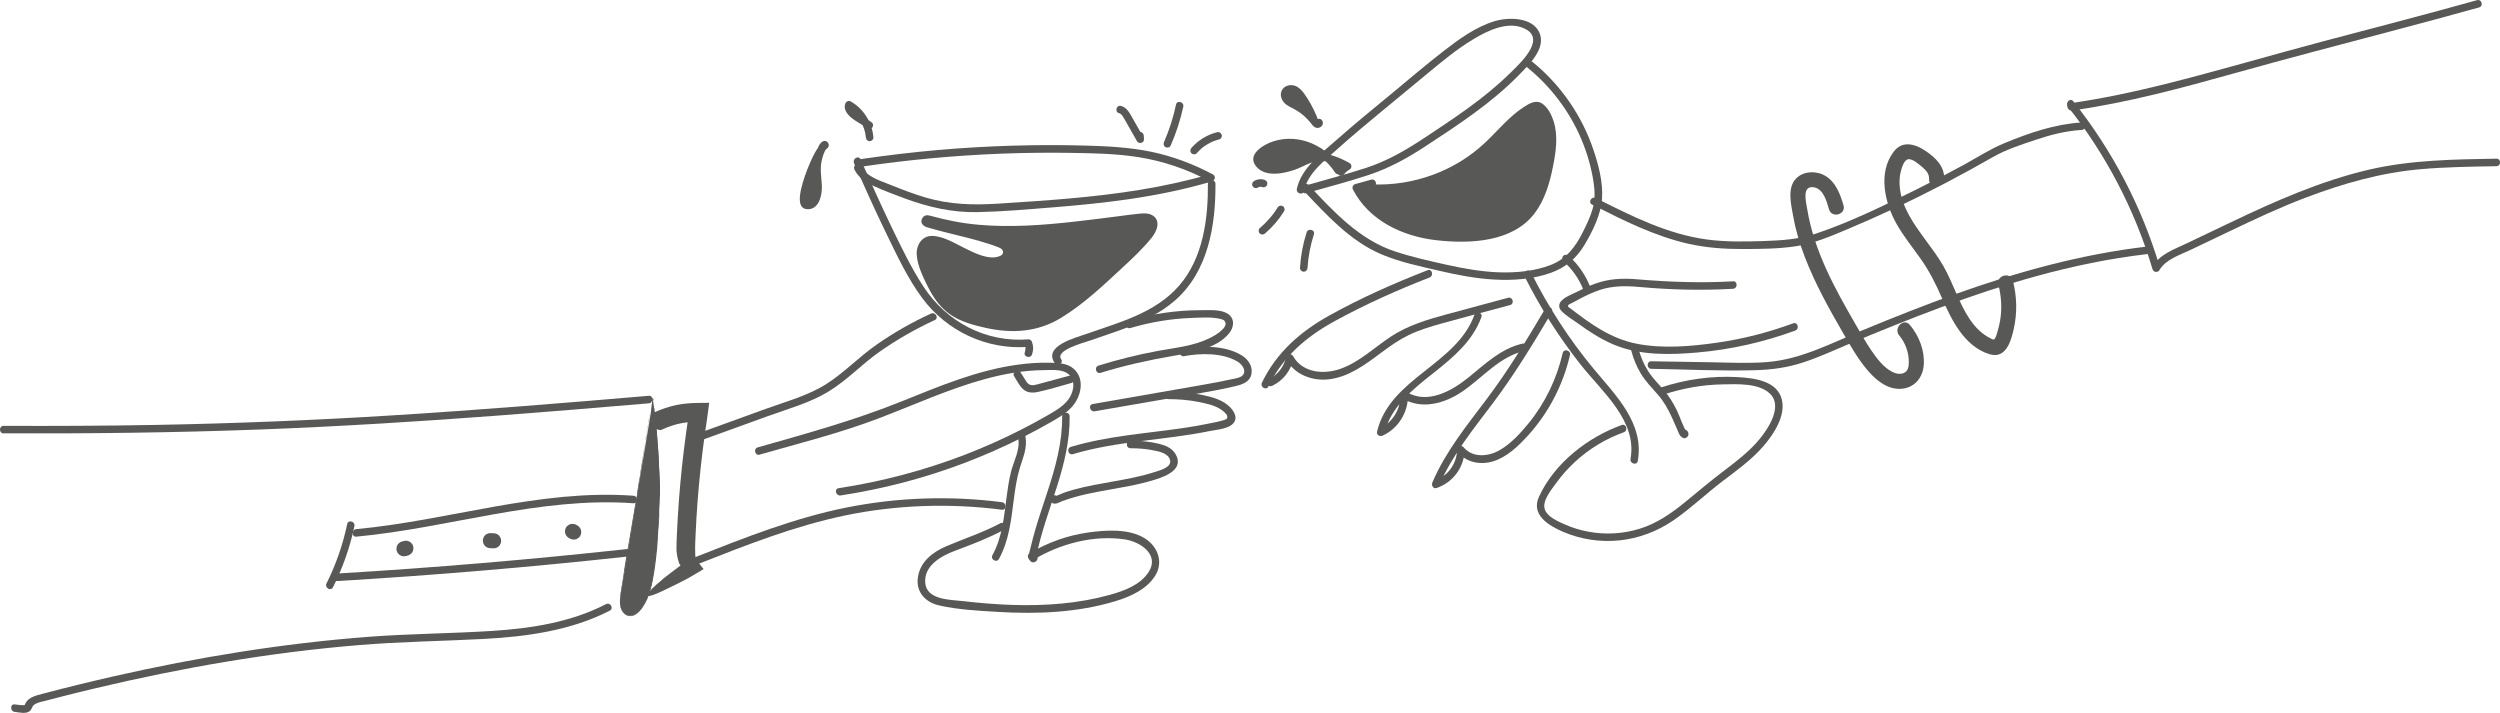 <?xml version="1.0" encoding="UTF-8"?>
<svg id="Capa_2" data-name="Capa 2" xmlns="http://www.w3.org/2000/svg" viewBox="0 0 470.83 134.26">
  <defs>
    <style>
      .cls-1 {
        fill: #181a33;
      }

      .cls-2 {
        fill: #585857;
      }
    </style>
  </defs>
  <g id="Capa_1-2" data-name="Capa 1">
    <g>
      <path class="cls-2" d="M.68,81.61c16.09,.07,32.19-.12,48.27-.72,15-.57,29.97-1.5,44.94-2.63,9.44-.71,18.87-1.5,28.3-2.3,.9-.08,.91-1.49,0-1.42-16.04,1.37-32.08,2.68-48.15,3.68-14.98,.93-29.97,1.54-44.97,1.81-9.46,.17-18.93,.21-28.39,.17-.91,0-.91,1.41,0,1.42H.68Z"/>
      <g>
        <path class="cls-2" d="M122.88,75.01c1.62,10.44,1.74,21.27,.33,32.02-.34,2.6-.82,5.33-2.38,7.49-.54,.75-1.29,1.45-2.14,1.46-.9,.01-1.6-.79-1.82-1.69-.22-.9-.06-1.89,.1-2.84,1.86-11.22,3.73-22.44,5.59-33.66"/>
        <g>
          <polygon class="cls-2" points="122.37 77.76 122.35 77.79 122.37 77.9 122.37 77.76"/>
          <path class="cls-2" d="M122.33,78.42s.02,0,.02-.03l-.02-.4c-.08,.16,.04,.32,0,.42Z"/>
          <path class="cls-2" d="M122.3,78.53c-.04,.15-.02,.21,0,.25-.02-.06,.06-.28,0-.25Z"/>
          <path class="cls-2" d="M120.14,91.67s0-.03,0-.05c0,.02,0,.04,0,.05Z"/>
          <path class="cls-2" d="M119.7,95.12l.03,.04c.05-.65,.23-1.36,.32-2.04v.05c.3-1.71,.51-3.3,.77-5.01v.07c0-.08,0-.18,.02-.27,.01-.02,.01,.03,0,.06,.11-.35,.14-1.06,.22-1.28,.01-.1,0-.15-.03-.1,.21-1.33,.44-2.76,.62-4.12,.02-.06,.03-.07,.05-.05,.11-1.17,.34-2.38,.56-3.57-.01-.05-.04,.12-.05,0-.09,.38-.06,.71-.16,1.05v-.05c-.07,.25,.03,.06-.04,.32-.03,.1-.02-.03-.03,.02-.08,.54-.19,1.09-.22,1.6-.07,.12-.1,.57-.17,.77,0,.14-.03,.28-.01,.34-.34,1.87-.61,3.79-.93,5.71-.06,.91-.35,1.97-.49,3.04,0,0,0,0,0,0-.04,.35-.11,.86-.19,1.27l-.02,.36c-.49,2.48-.86,5.04-1.31,7.57-.5,2.88-.98,5.39-1.33,8.21,0,0-.02,.02,0-.06-.13,.81-.25,1.54-.38,2.31h0c-.12,.94-.31,1.96-.08,2.95,.11,.49,.37,.96,.74,1.29,.36,.34,.88,.51,1.35,.42,.58-.08,1.08-.44,1.49-.87,.41-.43,.74-.95,1.05-1.47,.6-1.07,.98-2.25,1.24-3.41h.02c.4-1.86,.67-3.68,.87-5.57,.26-1.94,.28-4.01,.45-5.98,.16-1.21,.03-2.82,.15-3.97,.19-2.35,.08-4.64-.09-6.99-.04-2.17-.3-4.33-.41-6.43-.16-.98-.13-2.09-.3-3.19l-.02,.04c.02-.4-.21-.87-.14-1.13v.04c.03-.22-.18-.47-.14-.6l-.03-.03c-.04-.25,.02-.03,0-.23-.01-.07-.05-.02-.06-.18,.1-.05-.11-.61,0-.65,.02,.14,.01-.22,.08,.08,0-.09-.07-.51-.11-.47-.06-.03-.13-.19-.13,.08l.04,.05c-.02,.09,0,.07-.03,.1,.04,.34,0,.39,0,.63h0c.07,.16,.08,.39,.09,.52v.06c-.05,.09,.13,.37,.04,.28,.12,.68,.21,1.47,.31,2.23,.04,.1,.06,.59,.1,.41-.04,.2,0,.77,.03,.98,0,0-.01-.02-.02-.05-.04,.42,.13,.48,.07,.87,.08,.05,.04,.7,.14,.91-.01,.05-.02,.07-.04,.05,.07,.69,.09,1.46,.13,2.05,.1,.5,.05,1.22,.16,1.65,0,.36,0,.94,.05,1.44v-.05c.01,.56,.04,1.27,.11,1.66-.08,.17-.06,.41-.08,.66,.04,.38,.05,1.14,.09,1.71-.04,.09,.02,.48-.04,.5,.12,1.61,.03,3.61-.12,5.33v-.03c.02,.22,.07,.48,.1,.71,0,.02-.01,.02-.01-.03,0,.32-.07,.61-.08,.92t-.01-.05c.01,.3-.08,.61-.06,.96l-.02,.02v.22s-.04-.02-.03-.13c-.2,2.69-.39,5.48-.78,8.23v-.1s-.05,.54-.05,.54c0,0,0-.03,0-.06-.14,.67-.21,1.38-.38,2.02,0,0,0-.11-.03-.02-.07,.49-.26,.75-.23,1.01-.01,.02-.04,.03-.03-.02-.36,1.31-.97,2.62-1.87,3.65-.34,.45-.83,.87-1.42,.99-.6,.14-1.2-.16-1.59-.61h.02c-.53-.58-.66-1.44-.62-2.23,.05-.81,.23-1.6,.35-2.4,.1-.66,.17-1.11,.28-1.77h.03c.1-1.14,.47-2.34,.57-3.52l.02,.09c-.02-.19,.13-.7,.04-.65l.06-.2c.02-.81,.29-1.43,.38-2.41v.07c.04-.26,.07-.56,.12-.75,0,.03,0,.02,0,.08,.21-.79,.28-1.71,.42-2.56l.02,.1c.03-.42,.19-1.17,.26-1.71v.04s.03-.28,.03-.28h.04c.11-.71,.21-1.37,.31-2.06Z"/>
          <path class="cls-2" d="M120.84,88.01h0s0,.02,0,0Z"/>
          <path class="cls-2" d="M122.85,75.95s0-.06,0-.09c0,0,0,.06,0,.09Z"/>
        </g>
      </g>
      <path class="cls-2" d="M2.77,134.06c.81,.11,2.17,.46,2.87-.17,.42-.38,.35-.88,.86-1.21,.69-.45,1.63-.59,2.41-.79,1.01-.27,2.03-.53,3.05-.79,2.03-.52,4.07-1.02,6.11-1.5,8.08-1.92,16.23-3.59,24.43-4.96s16.63-2.45,25-3.14c7.88-.66,15.78-.75,23.67-1.17s16.35-1.55,23.68-5.33c.81-.42,.09-1.64-.72-1.22-6.64,3.42-14.07,4.57-21.44,5.04-7.75,.5-15.52,.52-23.27,1.11-16.15,1.23-32.17,3.84-47.96,7.43-4.48,1.02-8.95,2.11-13.4,3.29-1.1,.29-2.6,.61-3.21,1.7-.09,.15-.34,.62-.15,.51,.16-.09-.38-.05-.48-.05-.48-.01-.97-.09-1.45-.15-.9-.12-.89,1.3,0,1.42h0Z"/>
      <path class="cls-2" d="M65.39,98.7c-.82,3.88-2.12,7.64-3.9,11.18-.41,.81,.81,1.53,1.22,.72,1.84-3.65,3.2-7.52,4.04-11.52,.19-.89-1.18-1.27-1.37-.38h0Z"/>
      <path class="cls-2" d="M63.57,109.43c18.19-1.09,36.35-2.62,54.46-4.6,.9-.1,.91-1.52,0-1.42-18.11,1.98-36.27,3.51-54.46,4.6-.91,.05-.91,1.47,0,1.42h0Z"/>
      <path class="cls-2" d="M67.1,101.07c17.45-1.62,34.51-7.57,52.19-6.29,.91,.07,.91-1.35,0-1.42-17.69-1.28-34.74,4.67-52.19,6.29-.9,.08-.91,1.5,0,1.42h0Z"/>
      <path class="cls-2" d="M76.45,104.72l.37-.1c.18-.04,.35-.13,.48-.25,.15-.1,.28-.23,.37-.4,.1-.16,.16-.34,.17-.53,.04-.19,.03-.38-.03-.57l-.14-.34c-.13-.21-.3-.38-.51-.51l-.34-.14c-.25-.07-.5-.07-.75,0l-.37,.1c-.18,.04-.35,.13-.48,.25-.15,.1-.28,.23-.37,.4-.1,.16-.16,.34-.17,.53-.04,.19-.03,.38,.03,.57l.14,.34c.13,.21,.3,.38,.51,.51l.34,.14c.25,.07,.5,.07,.75,0h0Z"/>
      <path class="cls-2" d="M92.36,103.24l.6,.03c.2,0,.38-.03,.55-.12,.18-.06,.33-.15,.46-.29,.14-.13,.24-.28,.29-.46,.09-.17,.13-.35,.12-.55l-.05-.38c-.07-.24-.19-.45-.36-.63l-.29-.22c-.22-.13-.46-.19-.72-.19l-.6-.03c-.2,0-.38,.03-.55,.12-.18,.06-.33,.15-.46,.29-.14,.13-.24,.28-.29,.46-.09,.17-.13,.35-.12,.55l.05,.38c.07,.24,.19,.45,.36,.63l.29,.22c.22,.13,.46,.19,.72,.19h0Z"/>
      <path class="cls-2" d="M107.1,101.3l.23,.13c.16,.1,.34,.16,.53,.17,.19,.04,.38,.03,.57-.03,.18-.04,.35-.13,.48-.25,.15-.1,.28-.23,.37-.4l.14-.34c.07-.25,.07-.5,0-.75l-.14-.34c-.13-.21-.3-.38-.51-.51l-.23-.13c-.16-.1-.34-.16-.53-.17-.19-.04-.38-.03-.57,.03-.18,.04-.35,.13-.48,.25-.15,.1-.28,.23-.37,.4l-.14,.34c-.07,.25-.07,.5,0,.75l.14,.34c.13,.21,.3,.38,.51,.51h0Z"/>
      <path class="cls-2" d="M124.5,80.97c-.07,.03-.1,.05-.23,.02-.83-.15-2.52-.71-1.48-2.95,.02-.04,.13-.21,.2-.26,1.89-.9,4.02-1.56,6.16-1.77,1.08-.12,2.09-.12,3.12-.14h.78c.23,0,.64-.13,.48,.24l-.2,1.53c-.07,.51-.12,1.01-.21,1.54l-.18,1.21-.22,1.56c-.29,2.08-.55,4.16-.77,6.25-.45,4.18-.77,8.37-.95,12.56-.04,1.07-.12,2.2-.07,3.08,0,0-.01,.26,.01,.65,.02,.21,.02,.37,.11,.67,.07,.14,.11,.28,.22,.44,.13,.16,.26,.33,.39,.5,.27,.34,.55,.69,.84,1.06-.26,.2-.72,.45-1.1,.68-.39,.23-.78,.46-1.19,.7-.2,.11-.4,.23-.6,.35l-.37,.19c-.23,.12-.47,.24-.71,.37-.95,.49-1.93,.98-2.83,1.4-5.75,2.87-4.04,.82-.96-1.7-.12,.05,.52-.45,1.46-1.17,.48-.36,1.03-.78,1.6-1.21l.22-.16s.03-.03,.05-.05l.05-.07s.07-.08,.01-.12l-.09-.06s-.02,0-.04-.03c-.03-.05-.01,.02-.08-.17-.2-.53-.31-.99-.38-1.38-.13-.76-.14-1.2-.14-1.2-.01-1.07,.05-1.95,.08-2.91,.19-4.27,.51-8.53,.96-12.78,.23-2.12,.49-4.25,.78-6.36l.28-1.95h.01c-1.74,.18-3.39,.68-5.02,1.45Z"/>
      <path class="cls-2" d="M131.88,82.98l12.67-4.59c3.84-1.39,8-2.52,11.5-4.66s6.21-5.09,9.48-7.4,6.84-4.36,10.52-6.05c.83-.38,.11-1.6-.72-1.22-3.62,1.66-7.08,3.63-10.34,5.92s-5.99,5.17-9.28,7.29c-3.47,2.23-7.69,3.35-11.54,4.75l-12.67,4.59c-.85,.31-.48,1.68,.38,1.37h0Z"/>
      <path class="cls-2" d="M131.44,106.24c9.06-3.58,18.19-7.18,27.76-9.17s19.68-2.34,29.5-1.07c.9,.12,.89-1.3,0-1.42-9.78-1.26-19.74-.92-29.41,1.03s-19.02,5.63-28.23,9.27c-.84,.33-.47,1.7,.38,1.37h0Z"/>
      <path class="cls-2" d="M212.86,61.79c3.75-1.11,7.6-1.77,11.51-1.91,1.69-.06,3.61-.21,5.28,.14,.3,.06,.78,.16,.98,.42,.51,.69-.14,1.38-.58,1.79-.64,.61-1.49,1.08-2.28,1.47-2.99,1.47-6.42,1.79-9.66,2.38-3.79,.7-7.54,1.63-11.22,2.77-.87,.27-.5,1.64,.38,1.37,4.49-1.39,9.05-2.4,13.69-3.2,3.49-.6,8.1-1.32,10.51-4.23,.92-1.12,1.14-2.73-.18-3.65s-3.52-.72-5.07-.72c-4.64-.01-9.26,.68-13.71,1.99-.87,.26-.5,1.63,.38,1.37h0Z"/>
      <path class="cls-2" d="M223.04,67.07c3.08-.58,7.25-.65,10.04,1.04,.77,.47,1.76,1.63,.96,2.56-.45,.53-1.6,.64-2.23,.78-1.72,.39-3.46,.7-5.19,1.01-6.94,1.22-13.89,2.42-20.83,3.63-.9,.16-.52,1.52,.38,1.37,4.53-.79,9.05-1.58,13.58-2.36s8.66-1.37,12.91-2.38c1.35-.32,2.75-.78,3.03-2.32,.25-1.4-.58-2.67-1.72-3.4-3.12-2-7.81-1.93-11.3-1.28-.9,.17-.52,1.53,.38,1.37h0Z"/>
      <path class="cls-2" d="M219.96,75.17c1.9,0,3.78,.14,5.65,.51,1.53,.3,3.23,.63,4.51,1.56,.28,.2,.87,.7,.98,1.05,.19,.59-.21,.7-.66,.84-.8,.26-1.66,.41-2.48,.58-1.74,.37-3.49,.67-5.25,.92-7.04,1.03-14.18,1.48-21.03,3.53-.87,.26-.5,1.63,.38,1.37,8.42-2.51,17.27-2.6,25.83-4.36,1.3-.27,3.67-.38,4.52-1.62,.8-1.17-.32-2.55-1.2-3.27-1.33-1.09-3.1-1.54-4.75-1.89-2.13-.45-4.3-.66-6.48-.65-.91,0-.91,1.42,0,1.42h0Z"/>
      <path class="cls-2" d="M212.9,84.42c1.46,0,2.91,.11,4.35,.4,1.11,.22,2.84,.55,3.12,1.89s-1.97,1.88-2.92,2.19c-1.25,.41-2.53,.73-3.82,1.01-2.52,.55-5.07,.93-7.61,1.43-1.29,.25-2.58,.54-3.85,.89-.63,.18-1.26,.37-1.88,.59-.24,.08-1.48,.69-1.64,.62l.49,.87,.02-.09-.49,.49,.1-.04-.8-.33,.03,.06c.43,.81,1.65,.09,1.22-.72l-.03-.06c-.14-.26-.52-.43-.8-.33-.32,.11-.54,.27-.61,.62-.08,.41,.12,.71,.49,.87,.61,.26,1.27-.21,1.83-.42,.74-.27,1.49-.51,2.25-.73,1.65-.47,3.33-.82,5.01-1.13,3.44-.64,6.92-1.13,10.26-2.2,2.14-.68,5.44-2.01,3.74-4.84-.68-1.12-1.96-1.62-3.17-1.9-1.73-.41-3.52-.58-5.29-.57-.91,0-.91,1.42,0,1.42h0Z"/>
      <path class="cls-2" d="M143.08,85.61c7.46-2.12,15.01-4.02,22.27-6.77,6.73-2.55,13.3-5.59,20.26-7.48,3.55-.96,7.19-1.61,10.87-1.65,1.53-.02,3.83-.27,4.96,.95,1.24,1.33,.66,3.48-.36,4.74s-2.53,2.1-3.93,2.9c-1.56,.9-3.15,1.76-4.76,2.58-3.43,1.75-6.94,3.32-10.53,4.71-7.72,2.98-15.74,5.1-23.92,6.35-.9,.14-.52,1.5,.38,1.37,7.95-1.22,15.77-3.25,23.29-6.11,3.71-1.41,7.35-3.01,10.89-4.79,1.81-.91,3.6-1.87,5.36-2.88,1.4-.8,2.85-1.64,3.96-2.84,1.77-1.9,2.59-5.29,.39-7.24-1.25-1.11-3.08-1.11-4.65-1.14-1.94-.04-3.89,.1-5.81,.36-7.69,1.03-14.9,4.09-22.04,6.96-8.81,3.54-17.89,6.04-27.01,8.63-.88,.25-.5,1.62,.38,1.37h0Z"/>
      <path class="cls-2" d="M191,70.87c.51,.81,.97,1.79,1.69,2.43,.77,.69,1.76,.73,2.72,.53,2.13-.45,4.23-1.13,6.33-1.69,.88-.24,.51-1.6-.38-1.37-1.83,.49-3.66,.98-5.49,1.48-.66,.18-1.57,.53-2.18,.05-.27-.22-.46-.54-.64-.83-.28-.44-.55-.88-.83-1.32-.48-.77-1.71-.06-1.22,.72h0Z"/>
      <path class="cls-2" d="M162.31,31.38c8.71-1.29,17.49-2.1,26.29-2.44,4.31-.16,8.62-.22,12.94-.15s8.64,.13,12.9,.81c4.66,.74,9.14,2.27,13.3,4.5l.17-1.3c-8.68,2.54-17.64,3.8-26.63,4.59-4.42,.39-8.85,.68-13.28,.96-4.69,.3-9.14,.19-13.68-1.15-2.31-.68-4.55-1.55-6.78-2.45-1.96-.79-4.41-1.49-5.4-3.54-.4-.82-1.62-.1-1.22,.72,.73,1.51,2.11,2.41,3.6,3.09,1.93,.88,3.92,1.63,5.9,2.36,4.44,1.64,8.94,2.67,13.69,2.57s9.56-.53,14.32-.91,9.43-.84,14.12-1.52c5.31-.77,10.58-1.85,15.73-3.36,.56-.17,.72-1,.17-1.3-3.65-1.95-7.55-3.42-11.61-4.27s-8.4-1.07-12.62-1.18c-9.11-.24-18.23,.04-27.31,.82-5.01,.43-10,1.03-14.98,1.76-.9,.13-.52,1.5,.38,1.37h0Z"/>
      <path class="cls-2" d="M160.83,30.72c1.96,4.39,3.92,8.79,6.02,13.11s4.06,8.55,6.84,12.31c4.61,6.25,12.22,9.8,19.99,9.18l-.68-.52c.18,.53,.18,1.02,0,1.56-.29,.87,1.07,1.24,1.37,.38,.27-.8,.27-1.51,0-2.31-.09-.28-.36-.55-.68-.52-7.99,.64-15.42-3.26-19.77-9.93-2.37-3.63-4.27-7.61-6.15-11.51-1.98-4.12-3.84-8.29-5.7-12.46-.37-.83-1.59-.11-1.22,.72h0Z"/>
      <path class="cls-2" d="M227.49,34.62c.04,6.63-.9,13.94-5.4,19.15s-11.39,6.96-17.59,9.15c-1.92,.68-8.08,2.24-5.87,5.45,.51,.75,1.74,.04,1.22-.72-1.17-1.7,4.33-3.13,5.4-3.5,1.98-.69,3.97-1.34,5.93-2.06,3.64-1.34,7.23-2.97,10.16-5.55,6.19-5.44,7.62-14.08,7.57-21.92,0-.91-1.42-.91-1.42,0h0Z"/>
      <path class="cls-2" d="M191.77,82.62c.38,2.09-.85,4.19-1.35,6.17-.41,1.64-.65,3.32-.87,5-.48,3.68-.82,7.45-2.64,10.76-.44,.8,.78,1.52,1.22,.72,1.89-3.43,2.3-7.29,2.79-11.1,.26-2.05,.56-4.1,1.16-6.08s1.43-3.76,1.05-5.85c-.16-.9-1.53-.52-1.37,.38h0Z"/>
      <path class="cls-2" d="M188.35,98.57c-3.27,1.75-6.73,2.85-10.12,4.3-2.58,1.1-4.93,2.91-5.36,5.85-.4,2.79,1.4,4.72,4.03,5.31,3.55,.8,7.38,.99,11,1.21,7.41,.45,15.09,.14,22.23-2.04,2.79-.85,5.86-2.22,7.45-4.81s.44-5.49-1.97-7c-2.99-1.87-7.3-1.57-10.63-1.11-3.92,.54-7.68,1.89-11.07,3.92-.78,.47-.07,1.69,.72,1.22,5.03-3.02,11.35-4.71,17.23-3.83,2.82,.42,6.54,2.81,4.51,6.07-1.55,2.5-4.7,3.64-7.39,4.38-5.93,1.64-12.13,2.08-18.25,1.89-3.13-.1-6.25-.36-9.36-.72-2.4-.28-6.86-.19-7.12-3.45s3.05-5.09,5.68-6.06c3.13-1.17,6.2-2.34,9.15-3.92,.8-.43,.09-1.65-.72-1.22h0Z"/>
      <path class="cls-2" d="M200.04,78.4c.06,4.94-1.29,9.68-2.81,14.33-.73,2.25-1.5,4.48-2.17,6.75-.35,1.2-.68,2.41-.96,3.62-.17,.75-.61,1.76-.14,2.46,.17,.26,.49,.42,.8,.33,.36-.11,.54-.29,.64-.65,.09-.3-.06-.65-.33-.8l-.08-.04c-.79-.45-1.51,.77-.72,1.22l.08,.04-.33-.8-.04,.12,.49-.49-.11,.04,.8,.33c-.14-.21,.28-1.33,.34-1.59,.13-.57,.28-1.14,.43-1.71,.31-1.14,.65-2.27,1-3.39,.69-2.18,1.44-4.35,2.13-6.53,1.36-4.3,2.45-8.7,2.39-13.24-.01-.91-1.43-.91-1.42,0h0Z"/>
      <path class="cls-2" d="M210.76,21.31c.17,.05,.26,.1,.38,.22,.16,.15,.23,.25,.34,.42,.31,.47,.56,.96,.84,1.45,.6,1.06,1.21,2.12,1.81,3.19,.33,.59,1.37,.36,1.32-.36-.01-.23-.03-.45-.04-.68-.02-.38-.31-.71-.71-.71-.36,0-.73,.32-.71,.71,.01,.23,.03,.45,.04,.68l1.32-.36c-.66-1.16-1.31-2.31-1.97-3.47-.55-.96-1.08-2.14-2.25-2.45-.88-.24-1.26,1.13-.38,1.37h0Z"/>
      <path class="cls-2" d="M220.46,27.45c1.04-2.37,1.85-4.84,2.39-7.37,.19-.89-1.18-1.27-1.37-.38-.51,2.41-1.26,4.78-2.25,7.03-.15,.35-.1,.76,.25,.97,.3,.18,.81,.1,.97-.25h0Z"/>
      <path class="cls-2" d="M225.39,28.85c.29-.33,.6-.64,.93-.92,.08-.07,.17-.14,.25-.21,.1-.07-.07,.05,.03-.02,.05-.04,.1-.07,.15-.11,.18-.13,.36-.25,.55-.36,.78-.48,1.42-.75,2.3-.97,.36-.09,.61-.51,.49-.87s-.49-.59-.87-.49c-1.86,.47-3.57,1.51-4.84,2.96-.24,.28-.29,.73,0,1,.27,.25,.74,.3,1,0h0Z"/>
      <g>
        <path class="cls-2" d="M174.73,42.11c4.42,1.33,9.01,2.09,13.34,3.72,.88,.33,1.93,.96,1.78,1.89-.11,.7-.88,1.09-1.58,1.23-4.05,.84-7.67-2.52-11.65-3.62-.59-.16-1.24-.28-1.82-.07-.87,.3-1.38,1.26-1.44,2.18-.06,.92,.25,1.82,.57,2.69,1.15,3.18,2.57,6.47,5.31,8.44,1.49,1.07,3.27,1.66,5.05,2.13,3.47,.92,7.16,1.46,10.63,.56,3.93-1.01,7.16-3.71,10.25-6.34,3.9-3.32,7.82-6.65,11.16-10.53,.7-.82,1.4-2.01,.76-2.88-.51-.69-1.52-.66-2.37-.56-13.38,1.55-27.21,4.24-40.08,.25,0,0-.94,.59,.1,.91Z"/>
        <path class="cls-2" d="M174.54,42.79c2.59,.77,5.21,1.36,7.82,2.03,1.27,.33,2.53,.67,3.77,1.08,.58,.19,1.18,.37,1.74,.61,.13,.06,.57,.22,.72,.36,.48,.47,.44,1.01-.22,1.32-2.07,.96-5.06-.65-6.86-1.54s-3.94-2.21-6.01-2.22c-1.87,0-2.95,1.73-2.86,3.46,.1,2.13,1.3,4.52,2.26,6.4s2.23,3.65,3.97,4.88c1.99,1.41,4.46,2.07,6.81,2.59,4.95,1.09,9.75,.79,14.14-1.89s8-6.17,11.62-9.51c1.91-1.76,3.85-3.59,5.48-5.62,.98-1.21,1.8-3.27,.03-4.24-.68-.38-1.52-.34-2.26-.27-1.39,.13-2.78,.33-4.17,.51-2.71,.34-5.43,.7-8.15,1-5.99,.67-12.05,1.12-18.07,.59-3.08-.27-6.08-.86-9.06-1.69-.67-.19-1.21-.16-1.58,.53s.06,1.27,.69,1.54c.83,.35,1.55-.87,.72-1.22,.17,.07-.24,.43-.2,.52,.02,.05,.93,.26,.89,.25,.52,.14,1.04,.27,1.57,.4,1.19,.28,2.4,.51,3.61,.69,2.26,.34,4.53,.53,6.82,.6,4.73,.14,9.46-.22,14.16-.74,2.41-.27,4.81-.57,7.22-.88,1.08-.14,2.16-.28,3.25-.41,.95-.12,2.35-.55,3.3-.32,1.89,.46,.05,2.38-.62,3.12-.8,.89-1.64,1.76-2.5,2.61-1.66,1.64-3.4,3.2-5.17,4.73-3.32,2.87-6.69,6.17-10.8,7.88-4.52,1.88-9.9,1.05-14.37-.62s-6.4-5.62-7.79-9.82c-.37-1.11-.86-3.16,.72-3.57,1.07-.28,2.5,.47,3.47,.9,1.79,.81,3.5,1.81,5.38,2.44,1.64,.55,3.9,.91,5.48-.03,1.4-.84,1.3-2.46,.08-3.4-.87-.67-2.05-.97-3.07-1.3-1.24-.4-2.5-.75-3.77-1.08-2.61-.67-5.24-1.27-7.82-2.03-.88-.26-1.25,1.11-.38,1.37Z"/>
      </g>
      <g>
        <path class="cls-2" d="M155.29,27.42c-1.73,1.83-3.74,7.31-3.98,9.82-.04,.42-.04,.89,.24,1.2,.57,.62,1.64,.03,2.03-.72,.9-1.71,.29-3.78,.27-5.71-.01-1.6,.42-3.21,1.24-4.58,.05-.08,.13-.18,.22-.16s.03,.22-.04,.15"/>
        <path class="cls-2" d="M154.79,26.91c-1.02,1.09-1.69,2.5-2.28,3.86-.67,1.56-1.25,3.17-1.63,4.82-.3,1.3-.74,3.9,1.37,3.81s2.6-2.81,2.53-4.46c-.05-1.2-.27-2.4-.18-3.61,.04-.61,.16-1.21,.34-1.79,.09-.31,.2-.61,.33-.91,.05-.12,.11-.23,.17-.35,.04-.08,.31-.41,.08-.34l-.8-.33,.05,.06-.07-.55-.02,.08,.68-.52h-.06c-.91,.04-.91,1.45,0,1.42h.06c.31-.01,.6-.21,.68-.52,.07-.24,.06-.49-.1-.69-.19-.25-.47-.43-.8-.33-.83,.25-1.19,1.48-1.45,2.22-.32,.9-.49,1.87-.53,2.82-.07,1.78,.62,3.77-.07,5.48-.14,.34-1.02,1.43-1.09,.53-.04-.56,.13-1.18,.26-1.73,.33-1.42,.81-2.81,1.36-4.16s1.18-2.77,2.17-3.84c.62-.67-.38-1.67-1-1h0Z"/>
      </g>
      <g>
        <path class="cls-1" d="M163.78,25.89c-.19-2.53-1.7-4.92-3.91-6.17-.31,.73,.37,1.47,.98,1.97,.9,.74,1.96,1.17,2.86,1.91"/>
        <path class="cls-2" d="M164.49,25.89c-.23-2.8-1.82-5.38-4.26-6.78-.42-.24-.88,0-1.04,.42-.41,1.11,.48,2.12,1.29,2.76,.86,.68,1.88,1.13,2.74,1.81,.3,.24,.71,.29,1,0,.25-.25,.3-.76,0-1-.77-.62-1.63-1.06-2.44-1.61-.35-.24-.68-.5-.96-.82-.23-.26-.36-.49-.26-.77l-1.04,.42c1.99,1.15,3.37,3.28,3.55,5.56,.03,.38,.3,.71,.71,.71,.36,0,.74-.33,.71-.71h0Z"/>
      </g>
      <path class="cls-2" d="M466.51,.03c-9.62,2.69-19.29,5.19-28.94,7.74s-19.99,5.62-30.06,8.13c-5.82,1.45-11.7,2.7-17.64,3.54-.9,.13-.52,1.49,.38,1.37,10.46-1.47,20.66-4.24,30.81-7.08s19.35-5.23,29.04-7.79c5.61-1.48,11.21-2.98,16.79-4.54,.88-.25,.5-1.61-.38-1.37h0Z"/>
      <path class="cls-2" d="M389.44,20.08c7.23,9.08,12.64,19.5,15.95,30.62,.17,.58,.99,.71,1.3,.17,1.17-2.04,3.93-2.88,5.93-3.84,2.42-1.16,4.84-2.31,7.26-3.47,4.74-2.26,9.47-4.49,14.38-6.35,7.03-2.66,14.16-4.7,21.67-5.35,4.73-.41,9.48-.48,14.23-.56,.91-.02,.91-1.43,0-1.42-8.03,.14-16.14,.24-24,2.07-9.1,2.12-17.72,5.95-26.12,9.96-2.79,1.33-5.57,2.66-8.36,3.99-2.24,1.07-4.92,1.98-6.22,4.24l1.3,.17c-3.38-11.37-8.93-21.97-16.31-31.25-.57-.71-1.56,.3-1,1h0Z"/>
      <path class="cls-2" d="M392.05,23.06c-5.08,.32-9.92,1.98-14.6,3.92-2.66,1.1-5.09,2.68-7.6,4.06-2.97,1.62-5.97,3.18-9,4.68-6.09,3.01-12.34,6.09-18.79,8.26-3.25,1.1-6.57,1.31-9.97,1.42s-7.08,.18-10.58-.29c-7.48-1-14.31-4.45-20.96-7.81-.81-.41-1.53,.81-.72,1.22,5.85,2.96,11.8,5.97,18.24,7.41,3.33,.74,6.72,.98,10.13,.97s6.67-.03,9.94-.51,6.44-1.81,9.53-3.11,6.18-2.67,9.22-4.09c6.27-2.94,12.39-6.15,18.4-9.59,2.52-1.44,5.3-2.33,8.04-3.25,2.93-.98,5.63-1.68,8.72-1.88,.91-.06,.91-1.48,0-1.42h0Z"/>
      <path class="cls-2" d="M310.99,69.46c6.52,.11,13.09,.44,19.61,.26,3.07-.08,6.07-.5,8.99-1.46s5.69-2.24,8.5-3.42c11.58-4.85,23.3-9.49,35.42-12.83,6.83-1.88,13.78-3.33,20.83-4.15,.9-.1,.91-1.52,0-1.42-12.38,1.44-24.41,4.77-36.12,8.96-5.89,2.11-11.7,4.42-17.47,6.81s-11.53,5.45-17.83,5.97c-3.47,.29-6.98,.11-10.46,.05-3.82-.06-7.65-.13-11.47-.19-.91-.02-.91,1.4,0,1.42h0Z"/>
      <path class="cls-2" d="M366.14,33.71c.12-2.35-1.61-4-3.41-5.23-1.96-1.34-4.42-2.12-6.09,.09-3.01,3.98-1.69,9.67,.57,13.65,1.31,2.31,3,4.38,4.53,6.55,1.61,2.28,2.83,4.7,3.94,7.25,1.82,4.17,4.24,9.21,8.98,10.68,3.12,.97,4.09-2.45,4.61-4.83,.66-2.98,.58-6.04-.18-8.99-.45-1.77-3.19-1.02-2.73,.75,.5,1.94,.66,3.92,.44,5.91-.11,.96-.31,1.91-.59,2.84-.12,.4-.23,.87-.43,1.24-.27,.49-.36,.36-.88,.11-3.29-1.59-5-5.16-6.4-8.33-.79-1.79-1.53-3.59-2.5-5.29s-2.19-3.33-3.37-4.93c-2.19-2.98-4.52-6.18-4.85-10-.08-.98-.04-1.97,.21-2.92,.19-.73,.64-2.32,1.55-2.28,.81,.03,1.89,.99,2.5,1.5,.71,.6,1.31,1.26,1.26,2.23-.09,1.82,2.74,1.82,2.83,0h0Z"/>
      <path class="cls-2" d="M347.2,38.7c-.62-2.11-1.45-4.42-3.45-5.59-1.68-.99-4.1-.93-5.5,.52-1.7,1.76-.94,4.8-.57,6.93,.47,2.68,1.24,5.29,2.22,7.83,1.94,5.05,4.58,9.79,7.29,14.46,1.32,2.28,2.62,4.58,4.31,6.62,1.45,1.75,3.35,3.52,5.72,3.74,2.81,.26,4.85-1.66,5.08-4.4s-.85-5.5-2.61-7.62c-1.17-1.4-3.16,.61-2,2s1.82,3.2,1.8,5.03c0,.8-.12,1.65-.93,2.02-.71,.32-1.56,.12-2.21-.22-1.63-.83-2.89-2.52-3.9-4-1.1-1.61-2.05-3.32-3.03-5.01-3.92-6.78-7.81-13.83-9.07-21.67-.21-1.28-1.04-4.37,1.18-4.08,1.88,.24,2.49,2.66,2.93,4.16,.51,1.75,3.25,1,2.73-.75h0Z"/>
      <path class="cls-2" d="M268.86,50.89c-6.33,2.46-12.59,5.24-18.53,8.54-5.41,3.01-9.95,6.98-12.67,12.64-.39,.82,.83,1.54,1.22,.72,2.69-5.61,7.17-9.41,12.55-12.35,5.73-3.13,11.72-5.81,17.8-8.18,.84-.33,.48-1.7-.38-1.37h0Z"/>
      <path class="cls-2" d="M239.59,72.67c2.06-.99,3.52-2.84,3.99-5.08l-1.3,.17c1.55,2.77,4.8,4.01,7.87,3.69,3.86-.41,7.02-2.82,10.03-5.07,1.62-1.21,3.27-2.37,5.09-3.26,1.98-.96,4.1-1.6,6.21-2.19,4.3-1.2,8.62-2.32,12.92-3.48,.88-.24,.51-1.6-.38-1.37-3.87,1.04-7.74,2.08-11.61,3.13-3.62,.98-7.22,2.06-10.39,4.13s-5.87,4.75-9.4,6.06c-3.18,1.18-7.29,.9-9.11-2.36-.29-.51-1.17-.43-1.3,.17-.41,1.92-1.57,3.39-3.34,4.23-.82,.39-.1,1.62,.72,1.22h0Z"/>
      <path class="cls-2" d="M277.66,59.34c-3.43,9.37-15.86,11.85-18.31,21.91-.16,.64,.49,1.05,1.04,.8,2.96-1.36,4.83-4.4,4.78-7.65l-1.07,.61c3.62,2.23,8,.97,11.28-1.26,3.86-2.62,6.98-6.57,11.71-7.66,.89-.2,.51-1.57-.38-1.37-4.05,.93-7.02,3.84-10.15,6.37s-7.74,5.17-11.75,2.69c-.46-.28-1.07,.08-1.07,.61,.05,2.79-1.55,5.26-4.08,6.43l1.04,.8c1.22-5,5.4-8.32,9.25-11.36s7.39-6.02,9.05-10.55c.31-.86-1.05-1.23-1.37-.38h0Z"/>
      <path class="cls-2" d="M291.01,58.15c-3.43,5.79-6.91,11.54-10.96,16.93-3.78,5.03-7.8,9.95-10.29,15.79-.22,.51,.15,1.26,.8,1.04,3.1-1.06,5.2-3.9,5.28-7.18l-1.21,.5c1.59,1.91,4.28,2.37,6.58,1.65,2.63-.81,4.76-2.88,6.57-4.87,3.89-4.28,6.6-9.52,7.9-15.15,.2-.89-1.16-1.27-1.37-.38-1.12,4.85-3.31,9.43-6.47,13.29-1.52,1.85-3.27,3.76-5.35,4.98s-5.09,1.58-6.86-.53c-.41-.49-1.2-.07-1.21,.5-.06,2.63-1.75,4.96-4.24,5.81l.8,1.04c2.48-5.84,6.51-10.76,10.29-15.79,4.05-5.39,7.53-11.14,10.96-16.93,.47-.79-.76-1.5-1.22-.72h0Z"/>
      <path class="cls-2" d="M326.38,52.98c-6.05,.35-12.04,.13-18.07-.38-2.71-.23-5.28-.12-7.85,.81-1.19,.43-2.33,.96-3.45,1.54-.95,.49-2.38,.98-3.06,1.84-.42,.53-.4,1.18,.05,1.69,.83,.94,2.14,1.68,3.15,2.41,2.1,1.54,4.3,2.96,6.7,3.98,4.96,2.1,10.53,1.98,15.8,1.52,6.31-.55,12.51-1.95,18.45-4.13,.85-.31,.48-1.68-.38-1.37-4.64,1.71-9.45,2.95-14.35,3.65s-10.25,1.17-15.16,.19-8.68-3.75-12.44-6.64c-.33-.26-.56-.25-.42-.63,.03-.09,.78-.43,.79-.44,.46-.25,.92-.51,1.39-.75,1.21-.63,2.44-1.22,3.73-1.65,2.48-.83,4.95-.8,7.52-.57,5.86,.53,11.72,.68,17.6,.34,.91-.05,.91-1.47,0-1.42h0Z"/>
      <path class="cls-2" d="M294.43,49.19c1.67,1.49,3,3.36,3.79,5.45,.14,.36,.48,.6,.87,.49,.34-.09,.63-.51,.49-.87-.88-2.33-2.29-4.42-4.16-6.08-.29-.25-.72-.28-1,0-.26,.26-.29,.75,0,1h0Z"/>
      <path class="cls-2" d="M307.25,66.15c.4,1.5,1,2.94,1.81,4.27,.88,1.43,2.02,2.61,3.13,3.86s1.94,2.73,2.65,4.26c.35,.75,.67,1.51,1,2.26,.3,.69,.46,1.42,1.21,1.7,.23,.09,.52-.02,.69-.18,.37-.37,.3-.83,0-1.21-.21-.25-.6-.25-.86-.11l-.06,.03c-.81,.42-.09,1.64,.72,1.22l.06-.03-.86-.11-.12-.16,.18-.69-.06,.06,.69-.18-.18-.07,.42,.33c-.79-1.23-1.21-2.75-1.84-4.07s-1.46-2.67-2.46-3.84-2.11-2.24-2.95-3.56-1.42-2.68-1.81-4.15c-.24-.88-1.6-.51-1.37,.38h0Z"/>
      <path class="cls-2" d="M313.28,74.31c3.61-1.18,7.35-1.86,11.16-1.92,2.7-.05,6.89-.29,8.98,1.83,2.33,2.36-.42,6.53-2.07,8.52-1.87,2.24-4.21,4.05-6.52,5.8-2.54,1.93-4.96,3.96-7.42,5.98-2.62,2.15-5.4,4.08-8.67,5.08-3.08,.94-6.4,1.13-9.56,.54-1.52-.28-3.01-.72-4.42-1.35-1.29-.57-3.38-1.43-3.84-2.92-.5-1.58,1.3-3.7,2.17-4.91,1.02-1.42,2.2-2.73,3.48-3.93,2.67-2.48,5.82-4.39,9.24-5.62,.85-.31,.48-1.68-.38-1.37-6.42,2.31-12.69,7.18-15.59,13.51-1.57,3.43,1.86,5.46,4.57,6.62,3.31,1.42,7,1.97,10.59,1.6s7.14-1.69,10.2-3.8c3.22-2.21,6.05-4.94,9.15-7.3,2.71-2.06,5.53-4.07,7.77-6.66,1.91-2.21,4.23-5.7,3.45-8.79-.89-3.56-5.33-4.03-8.35-4.2-4.84-.27-9.7,.41-14.31,1.92-.86,.28-.49,1.65,.38,1.37h0Z"/>
      <path class="cls-2" d="M287.1,52.01c2.96,5.91,6.51,11.5,10.61,16.69s10.66,10.55,9.37,17.74c-.16,.89,1.21,1.27,1.37,.38,1.27-7.12-4.2-12.39-8.33-17.38-4.62-5.57-8.56-11.68-11.79-18.14-.41-.82-1.63-.1-1.22,.72h0Z"/>
      <path class="cls-2" d="M245.59,35.93c.69-3.3,3.84-5.66,6.22-7.8,2.7-2.43,5.49-4.75,8.28-7.06s5.77-4.76,8.66-7.15,5.58-4.64,8.69-6.51c2.77-1.68,6.84-3.68,10.02-1.85,3.66,2.1-1.52,6.69-3.22,8.36-4.82,4.72-10.52,8.44-16.12,12.14-3.42,2.26-6.88,4.26-10.79,5.54s-7.79,2.28-11.68,3.4c-.88,.25-.5,1.62,.38,1.37,3.89-1.11,7.83-2.13,11.68-3.4s7.22-3.12,10.56-5.3c6.26-4.1,12.66-8.26,17.9-13.65,1.82-1.88,5.05-4.93,3.75-7.87s-5.81-2.96-8.48-2.15c-3.53,1.08-6.66,3.37-9.55,5.6-3.29,2.55-6.45,5.26-9.66,7.91-3.54,2.92-7.1,5.81-10.53,8.85-2.83,2.51-6.64,5.3-7.46,9.21-.19,.89,1.18,1.27,1.37,.38h0Z"/>
      <path class="cls-2" d="M287.63,12.7c4.43,3.6,7.94,8.22,10.17,13.48,1.12,2.64,1.93,5.44,2.34,8.27,.23,1.62,.27,3.24-.18,4.83s-1.15,3.01-1.86,4.43c-1.37,2.77-3.12,5.07-6.09,6.21s-6.43,1.48-9.68,1.37-6.77-.72-10.09-1.47-6.43-1.44-9.53-2.47c-6.75-2.24-11.52-7.49-16.27-12.51-.63-.66-1.63,.34-1,1,4.36,4.6,8.78,9.53,14.73,12.06,3.42,1.45,7.16,2.23,10.77,3.07s6.93,1.48,10.46,1.68,7.23-.06,10.6-1.24c2.79-.98,4.89-2.74,6.4-5.27s3.14-5.77,3.32-8.82-.66-6.22-1.61-9.05c-2.17-6.48-6.17-12.28-11.48-16.6-.7-.57-1.71,.43-1,1h0Z"/>
      <g>
        <path class="cls-2" d="M258.28,35.42c7.87,.41,15.85-2.48,21.64-7.82,2.78-2.56,5.13-5.7,8.47-7.46,.32-.17,.67-.33,1.04-.3,.44,.04,.8,.36,1.1,.69,2.3,2.61,2.01,6.55,1.38,9.96-.77,4.15-2.04,8.54-5.33,11.18-2.66,2.14-6.22,2.76-9.63,2.97-4.14,.25-8.37-.02-12.26-1.45s-7.42-4.13-9.28-7.84c1.01-.28,2.02-.56,3.03-.84"/>
        <path class="cls-2" d="M258.28,36.13c5.83,.26,11.69-1.16,16.76-4.08,2.47-1.43,4.69-3.2,6.7-5.23,1-1.01,1.97-2.06,3-3.04s2.28-2.25,3.66-2.84c3.28-1.41,3.33,5.48,3.14,7.3-.3,2.83-.95,5.8-2.11,8.4-1.26,2.81-3.3,5.01-6.21,6.12s-6.33,1.3-9.49,1.26c-6.91-.1-14.32-2.51-17.7-9.02l-.42,1.04c1.01-.28,2.02-.56,3.03-.84,.88-.24,.51-1.61-.38-1.37-1.01,.28-2.02,.56-3.03,.84-.46,.13-.63,.64-.42,1.04,3.05,5.87,9.36,8.81,15.7,9.53s14.42,.37,18.53-5.1c1.9-2.52,2.81-5.64,3.42-8.69,.56-2.78,1.02-5.81,.15-8.58-.37-1.19-1.03-2.52-2.06-3.29-1.21-.89-2.44-.15-3.54,.56-2.79,1.8-4.88,4.43-7.28,6.69-5.73,5.42-13.58,8.24-21.44,7.89-.91-.04-.91,1.38,0,1.42h0Z"/>
      </g>
      <path class="cls-2" d="M238.16,33.87c-.18-.07-.36-.09-.54-.11-.13-.02-.27-.02-.4,0-.37,.04-.73,.14-1.05,.34-.15,.1-.28,.25-.33,.42s-.03,.4,.07,.55,.24,.28,.42,.33,.38,.03,.55-.07c.07-.05,.15-.09,.23-.12l-.17,.07c.14-.06,.28-.1,.43-.12l-.19,.03c.15-.02,.3-.02,.45,0l-.19-.03c.12,.02,.23,.05,.34,.09,.16,.06,.4,.01,.55-.07s.29-.25,.33-.42c.04-.18,.03-.39-.07-.55s-.24-.26-.42-.33h0Z"/>
      <path class="cls-2" d="M240.62,39.08c-.23,.37-.47,.73-.73,1.08-.07,.09-.14,.19-.21,.28s.05-.07-.02,.02c-.04,.05-.07,.09-.11,.14-.14,.17-.28,.35-.43,.51-.57,.67-1.2,1.29-1.87,1.86-.28,.24-.27,.76,0,1,.3,.28,.7,.26,1,0,1.4-1.2,2.61-2.62,3.58-4.18,.2-.32,.08-.79-.25-.97s-.76-.08-.97,.25h0Z"/>
      <path class="cls-2" d="M246.08,43.77c-.7,2.17-1.11,4.42-1.25,6.69-.02,.38,.34,.71,.71,.71,.4,0,.69-.33,.71-.71,.13-2.15,.54-4.27,1.2-6.32,.28-.87-1.09-1.24-1.37-.38h0Z"/>
      <g>
        <path class="cls-2" d="M252.07,32.13c-1.44-2.26-3.65-4.05-6.21-4.84s-5.46-.52-7.75,.88c-.72,.44-1.45,1.14-1.34,1.98,.06,.49,.41,.9,.82,1.19,1.05,.74,2.45,.74,3.72,.54,1.13-.18,2.24-.5,3.29-.96,1.01-.44,1.98-1,3.06-1.21,2.13-.43,4.27,.54,6.16,1.61-.49,.25-.92,.62-1.23,1.08-.32-.64-.8-1.2-1.38-1.63"/>
        <path class="cls-2" d="M252.68,31.77c-2.75-4.21-7.9-6.75-12.88-5.15-1.84,.59-5.13,2.51-3.17,4.79,1.74,2.01,5.13,1.29,7.29,.53,1.57-.55,3.04-1.62,4.76-1.63s3.32,.8,4.78,1.62v-1.22c-.61,.34-1.07,.78-1.49,1.34h1.22c-.38-.69-.87-1.28-1.49-1.77-.71-.56-1.72,.44-1,1,.54,.42,.94,.88,1.27,1.48,.28,.51,.92,.4,1.22,0,.27-.36,.59-.61,.98-.83,.46-.26,.46-.97,0-1.22-2.56-1.44-5.26-2.41-8.12-1.22-1.44,.6-2.78,1.28-4.32,1.59-1.08,.22-3.66,.58-4.21-.83-.51-1.33,2.49-2.24,3.31-2.44,1.4-.34,2.89-.33,4.29,.02,2.63,.65,4.85,2.41,6.32,4.66,.5,.76,1.72,.05,1.22-.72h0Z"/>
      </g>
      <g>
        <path class="cls-2" d="M247.67,23.05c-.62-1.71-1.46-3.34-2.49-4.84-.37-.54-.79-1.09-1.4-1.35s-1.42-.13-1.73,.45c-.27,.51-.04,1.18,.37,1.59s.96,.65,1.48,.92c1.46,.76,2.75,1.86,3.72,3.19,.12,.16,.24,.33,.43,.38s.43-.11,.38-.3"/>
        <path class="cls-2" d="M248.35,22.86c-.55-1.5-1.25-2.96-2.11-4.31-.76-1.2-1.75-2.7-3.37-2.5-.71,.09-1.33,.51-1.56,1.21-.25,.74,.06,1.56,.57,2.11s1.24,.83,1.89,1.19,1.21,.74,1.75,1.21c.58,.5,1.09,1.06,1.55,1.67,.28,.38,.63,.68,1.13,.65s1-.48,.94-1.01c-.04-.38-.3-.71-.71-.71-.35,0-.75,.33-.71,.71l.4-.4,.19,.05s-.07-.07-.08-.09c-.06-.13-.19-.25-.27-.36-.18-.23-.36-.45-.55-.66-.37-.41-.78-.79-1.21-1.14-.47-.38-.95-.72-1.47-1.03-.49-.28-1.01-.5-1.48-.81-.28-.18-.65-.53-.6-.9,.04-.29,.33-.35,.62-.32,.09,0,.3,.08,.44,.17,.21,.13,.38,.32,.54,.51,.36,.42,.65,.91,.94,1.39,.72,1.18,1.33,2.42,1.81,3.72,.13,.36,.48,.6,.87,.49,.35-.1,.63-.51,.49-.87h0Z"/>
      </g>
    </g>
  </g>
</svg>